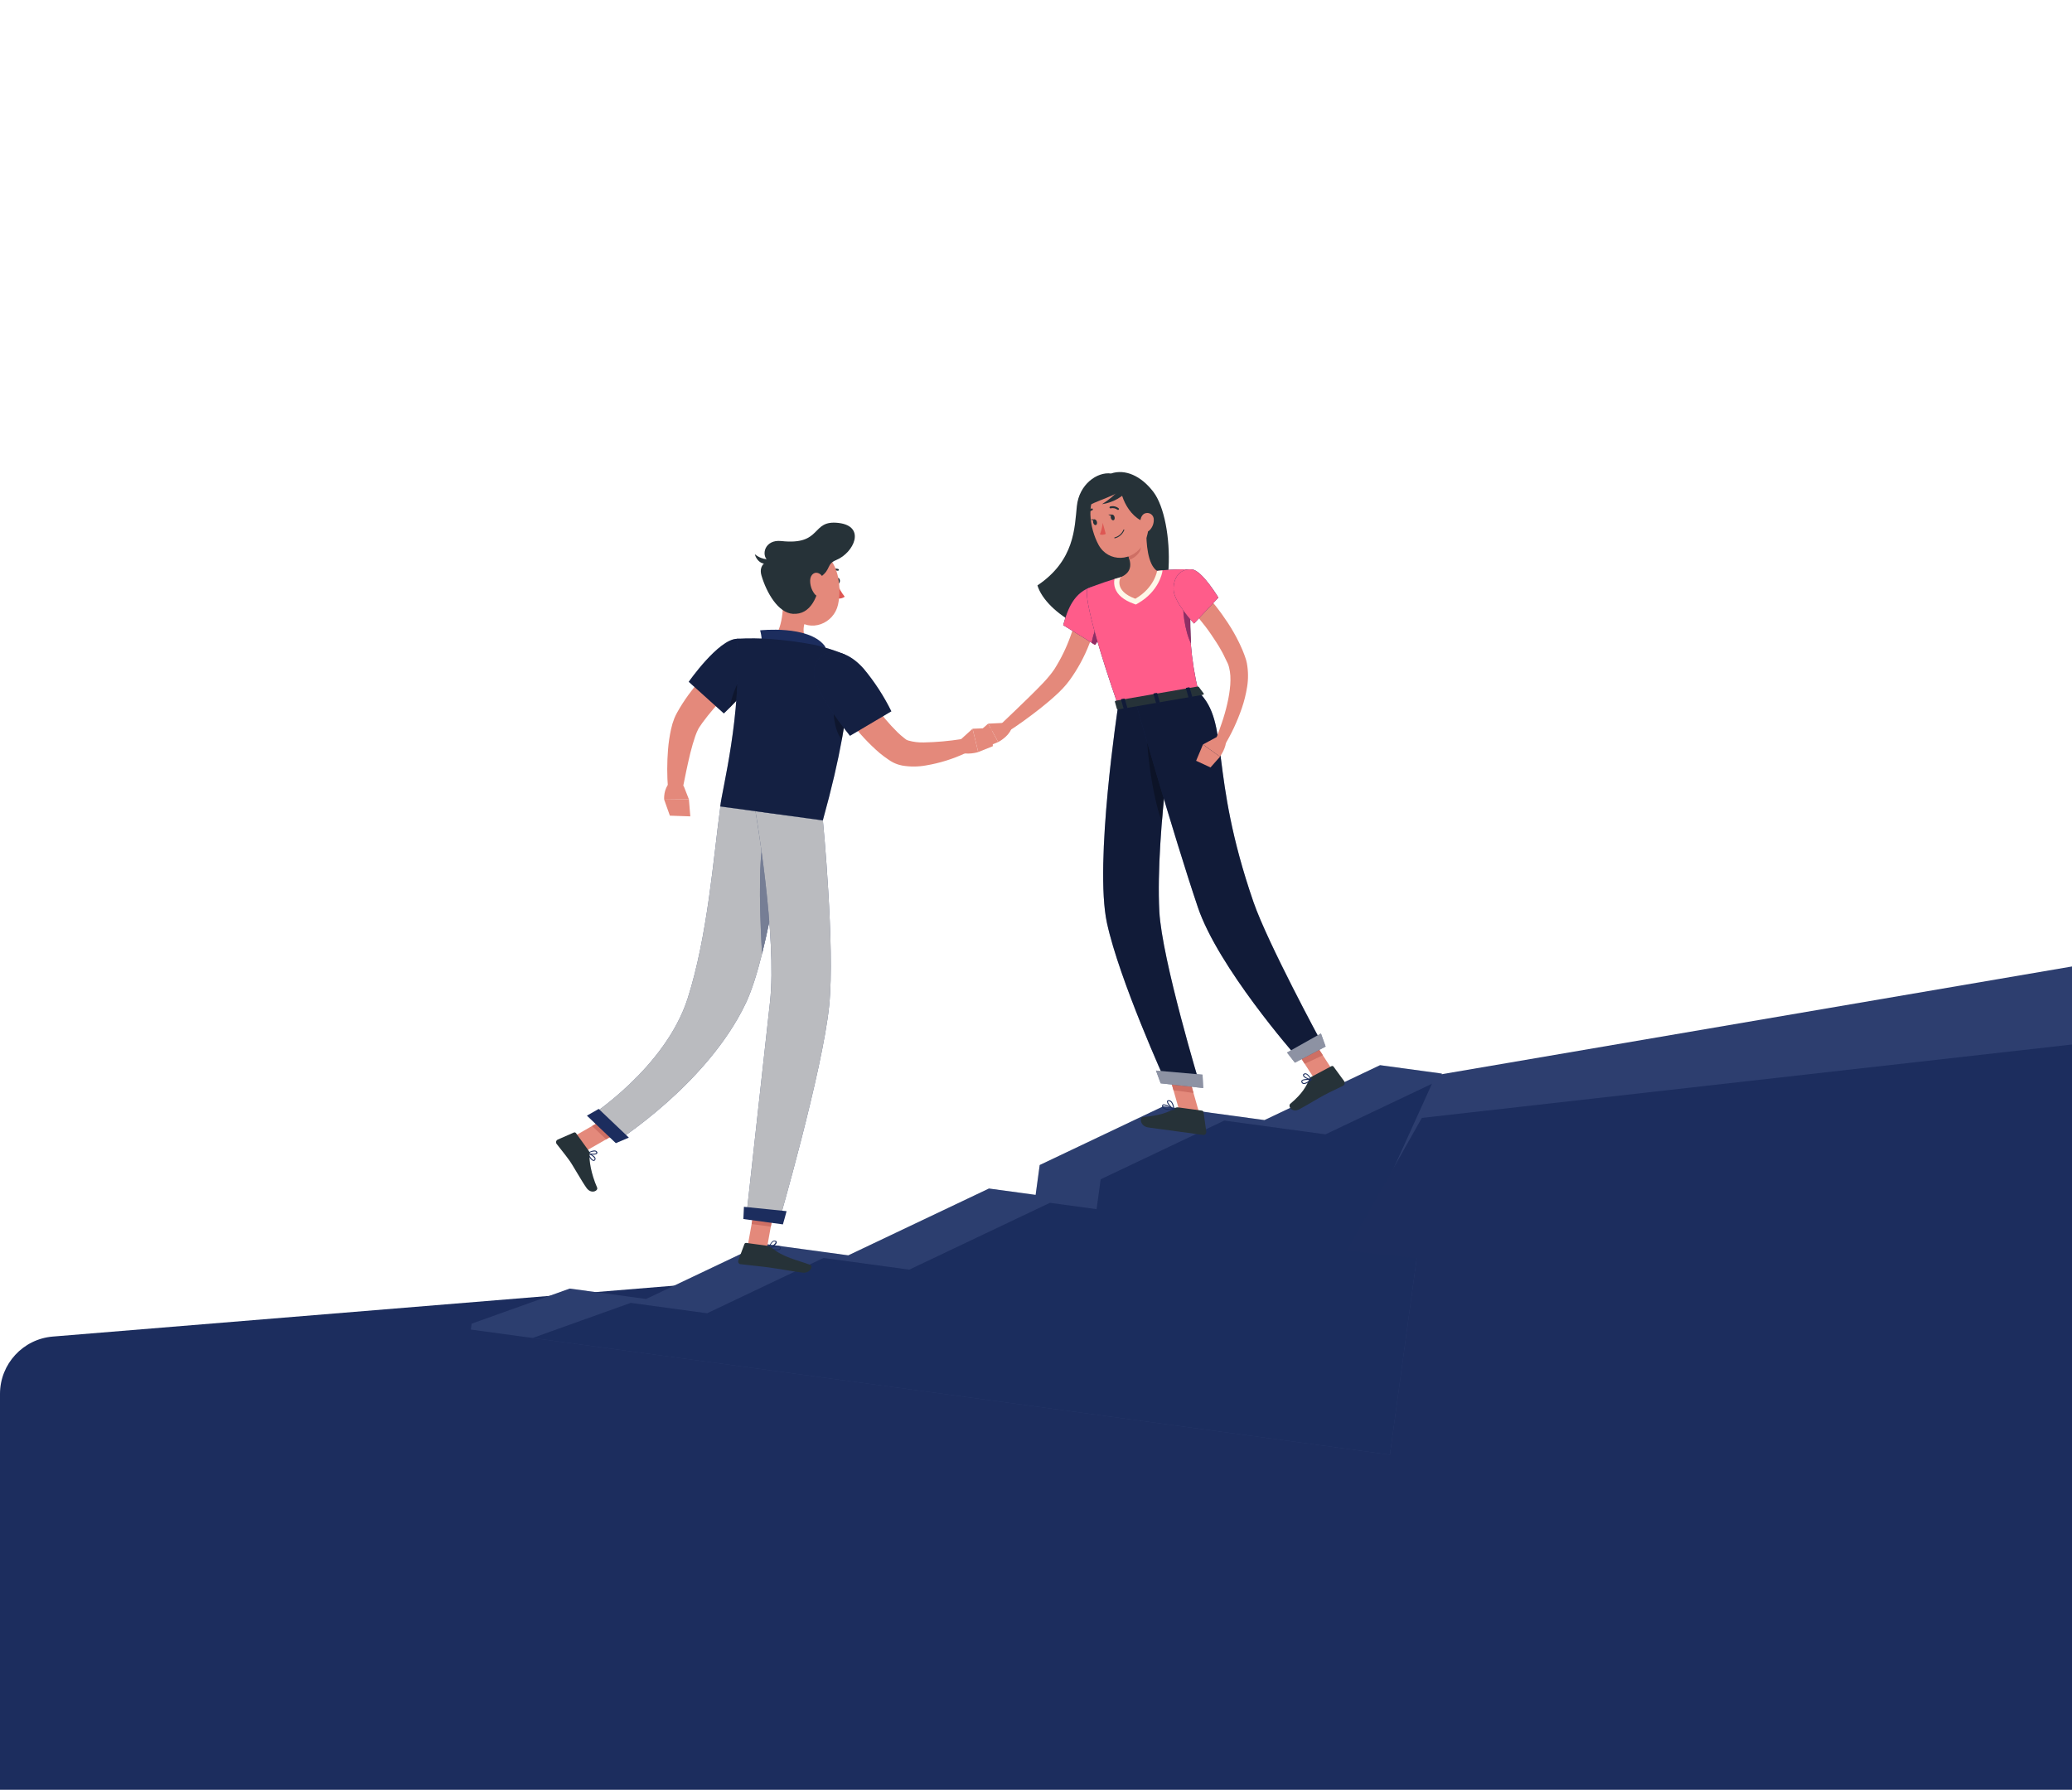 <svg width="360" height="311" viewBox="0 0 360 311" fill="none" xmlns="http://www.w3.org/2000/svg">
<g clip-path="url(#clip0_3807_53926)">
<path d="M0 242.214C0 237.008 3.994 232.673 9.183 232.247L349.183 204.386C355.009 203.909 360 208.508 360 214.353V311H0V242.214Z" fill="#1C2D5E"/>
<path d="M81.947 230.007L81.808 231.033L241.495 252.777L250.513 186.552L239.78 185.09L219.7 194.633L202.115 192.238L180.642 202.442L179.936 207.629L171.826 206.525L147.388 218.136L132.48 216.106L112.257 225.717L98.992 223.911L81.947 230.007Z" fill="#1C2D5E"/>
<path opacity="0.2" d="M81.947 230.007L81.808 231.033L241.495 252.777L250.513 186.552L239.78 185.09L219.7 194.633L202.115 192.238L180.642 202.442L179.936 207.629L171.826 206.525L147.388 218.136L132.48 216.106L112.257 225.717L98.992 223.911L81.947 230.007Z" fill="#7182B4"/>
<path d="M92.54 232.494L241.495 252.776L250.373 187.577L230.294 197.115L212.709 194.721L191.236 204.924L190.529 210.116L182.419 209.012L157.981 220.623L143.073 218.593L122.855 228.205L109.585 226.398L92.54 232.494Z" fill="#1C2D5E"/>
<path opacity="0.1" d="M92.54 232.494L241.495 252.776L250.373 187.577L230.294 197.115L212.709 194.721L191.236 204.924L190.529 210.116L182.419 209.012L157.981 220.623L143.073 218.593L122.855 228.205L109.585 226.398L92.54 232.494Z" fill="#1C2D5E"/>
<path d="M130.618 116.585C129.882 117.238 129.044 117.965 128.311 118.693C127.579 119.421 126.786 120.154 126.054 120.909C124.602 122.37 123.259 123.936 122.038 125.595L121.617 126.208L121.46 126.441C121.415 126.504 121.374 126.595 121.327 126.672C121.124 127.07 120.949 127.482 120.803 127.904C120.484 128.822 120.199 129.828 119.94 130.851C119.444 132.901 119.007 135.055 118.585 137.17L116.063 137.053C115.882 134.781 115.884 132.499 116.068 130.227C116.164 129.045 116.339 127.87 116.593 126.712C116.728 126.069 116.917 125.439 117.159 124.829C117.233 124.659 117.292 124.496 117.386 124.319C117.479 124.142 117.57 123.947 117.636 123.835L118.09 123.047C118.703 122.02 119.376 121.031 120.107 120.086C120.813 119.146 121.574 118.27 122.32 117.41C123.066 116.55 123.894 115.729 124.724 114.964C125.14 114.559 125.564 114.154 125.988 113.791C126.412 113.428 126.838 113.047 127.327 112.647L130.618 116.585Z" fill="#E4897B"/>
<path d="M131.284 117.84C130.716 118.618 130.093 119.361 129.495 120.051C128.463 121.246 127.483 122.269 126.786 122.969C126.16 123.6 125.763 123.966 125.763 123.966L119.666 118.472C119.666 118.472 124.833 111.078 128.047 110.998C131.357 110.926 133.907 114.361 131.284 117.84Z" fill="#1C2D5E"/>
<path opacity="0.3" d="M131.284 117.84C130.716 118.618 130.093 119.361 129.495 120.051C128.463 121.246 127.483 122.269 126.786 122.969C126.16 123.6 125.763 123.966 125.763 123.966L119.666 118.472C119.666 118.472 124.833 111.078 128.047 110.998C131.357 110.926 133.907 114.361 131.284 117.84Z" fill="black"/>
<path d="M129.922 216.414L133.253 216.868L134.635 209.193L131.304 208.74L129.922 216.414Z" fill="#E4897B"/>
<path d="M99.459 197.618L101.898 199.938L108.948 195.892L106.509 193.572L99.459 197.618Z" fill="#E4897B"/>
<path d="M134.635 209.194L133.925 213.151L130.589 212.697L131.299 208.74L134.635 209.194Z" fill="#CE6F64"/>
<path d="M106.509 193.573L108.948 195.892L105.309 197.976L102.874 195.657L106.509 193.573Z" fill="#CE6F64"/>
<path d="M136.652 141.697C136.652 141.697 133.802 165.474 129.554 174.371C122.828 188.464 106.944 198.458 106.944 198.458L102.344 194.083C102.344 194.083 115.585 185.615 119.475 173.507C122.949 162.623 123.926 149.241 125.166 140.133L136.652 141.697Z" fill="#1C2D5E"/>
<path opacity="0.7" d="M136.652 141.697C136.652 141.697 133.802 165.474 129.554 174.371C122.828 188.464 106.944 198.458 106.944 198.458L102.344 194.083C102.344 194.083 115.585 185.615 119.475 173.507C122.949 162.623 123.926 149.241 125.166 140.133L136.652 141.697Z" fill="#FEF8E8"/>
<path d="M118.786 136.574L119.695 138.898L115.398 138.95C115.398 138.95 115.214 137.076 116.424 135.965L118.786 136.574Z" fill="#E4897B"/>
<path d="M119.939 141.857L116.387 141.734L115.398 138.95L119.695 138.898L119.939 141.857Z" fill="#E4897B"/>
<path d="M145.298 100.909C145.303 101.177 145.449 101.392 145.626 101.416C145.803 101.44 145.94 101.186 145.935 100.917C145.93 100.648 145.783 100.434 145.606 100.41C145.429 100.386 145.293 100.635 145.298 100.909Z" fill="#263238"/>
<path d="M145.426 101.397C145.765 102.219 146.217 102.99 146.768 103.688C146.587 103.827 146.377 103.925 146.154 103.974C145.931 104.024 145.7 104.024 145.477 103.974L145.426 101.397Z" fill="#DE5753"/>
<path d="M144.28 99.42C144.26 99.418 144.24 99.412 144.222 99.402C144.204 99.392 144.188 99.379 144.175 99.363C144.163 99.347 144.153 99.329 144.147 99.309C144.141 99.29 144.14 99.269 144.142 99.249C144.145 99.227 144.152 99.205 144.163 99.186C144.175 99.167 144.19 99.151 144.208 99.137C144.406 98.983 144.639 98.877 144.887 98.831C145.134 98.784 145.39 98.797 145.631 98.869C145.651 98.876 145.669 98.886 145.685 98.9C145.701 98.914 145.714 98.931 145.723 98.95C145.732 98.969 145.737 98.989 145.738 99.01C145.739 99.031 145.736 99.052 145.728 99.072C145.722 99.091 145.711 99.109 145.698 99.125C145.684 99.14 145.668 99.153 145.649 99.162C145.631 99.171 145.611 99.176 145.59 99.178C145.57 99.179 145.549 99.176 145.53 99.169C145.337 99.116 145.135 99.109 144.939 99.149C144.743 99.189 144.559 99.275 144.403 99.4C144.385 99.412 144.365 99.42 144.344 99.423C144.323 99.427 144.301 99.426 144.28 99.42Z" fill="#263238"/>
<path d="M136.032 102.628C136.181 105.13 136.049 109.665 134.121 111.058C134.121 111.058 134.451 113.626 138.98 114.243C143.972 114.923 141.7 112.089 141.7 112.089C139.065 111.07 139.412 109.065 140.144 107.255L136.032 102.628Z" fill="#E4897B"/>
<path d="M132.045 112.458C132.7 111.687 132.069 109.53 132.069 109.53C132.069 109.53 140.372 108.604 143.226 112.15C143.82 112.882 142.938 113.724 142.938 113.724L132.045 112.458Z" fill="#1C2D5E"/>
<path d="M103.106 201.73C102.684 201.672 102.179 200.762 102.047 200.444C102.04 200.43 102.037 200.414 102.04 200.399C102.042 200.383 102.048 200.369 102.059 200.357C102.069 200.347 102.082 200.34 102.097 200.336C102.111 200.333 102.126 200.332 102.14 200.336C102.185 200.342 103.247 200.727 103.442 201.193C103.465 201.242 103.477 201.296 103.477 201.35C103.477 201.404 103.464 201.458 103.441 201.507C103.351 201.694 103.226 201.732 103.138 201.729L103.106 201.73ZM102.272 200.557C102.501 201.014 102.906 201.568 103.146 201.573C103.168 201.576 103.236 201.585 103.303 201.437C103.316 201.409 103.323 201.378 103.322 201.347C103.322 201.315 103.314 201.285 103.3 201.257C103.034 200.924 102.678 200.674 102.274 200.539L102.272 200.557Z" fill="#1C2D5E"/>
<path d="M102.643 200.613C102.451 200.591 102.263 200.542 102.085 200.467C102.075 200.458 102.067 200.447 102.062 200.434C102.058 200.422 102.056 200.408 102.058 200.394C102.06 200.381 102.065 200.368 102.073 200.357C102.081 200.346 102.091 200.337 102.104 200.331C102.139 200.308 102.969 199.811 103.457 199.929C103.517 199.943 103.573 199.97 103.622 200.007C103.671 200.044 103.712 200.09 103.742 200.143C103.778 200.192 103.796 200.252 103.792 200.312C103.788 200.372 103.763 200.429 103.721 200.473C103.53 200.65 103.056 200.669 102.643 200.613ZM102.309 200.382C102.723 200.503 103.426 200.534 103.583 200.362C103.597 200.34 103.604 200.315 103.604 200.289C103.603 200.264 103.595 200.239 103.58 200.218C103.56 200.184 103.534 200.154 103.502 200.13C103.47 200.107 103.434 200.09 103.395 200.082C103.011 200.07 102.632 200.175 102.309 200.382Z" fill="#1C2D5E"/>
<path d="M134.568 217.223C134.226 217.171 133.889 217.093 133.56 216.988C133.544 216.983 133.531 216.974 133.521 216.961C133.511 216.948 133.505 216.932 133.505 216.916C133.504 216.899 133.509 216.883 133.518 216.869C133.528 216.856 133.541 216.845 133.557 216.84C133.61 216.819 134.863 216.311 135.4 216.541C135.45 216.56 135.496 216.588 135.535 216.625C135.574 216.662 135.604 216.707 135.625 216.756C135.654 216.812 135.665 216.874 135.656 216.936C135.648 216.998 135.621 217.056 135.578 217.101C135.42 217.278 134.999 217.281 134.568 217.223ZM133.83 216.905C134.439 217.08 135.285 217.186 135.468 216.994C135.498 216.94 135.507 216.877 135.492 216.817C135.479 216.786 135.459 216.758 135.434 216.736C135.409 216.713 135.38 216.696 135.348 216.686C135.006 216.547 134.267 216.752 133.83 216.905Z" fill="#1C2D5E"/>
<path d="M133.589 216.974L133.544 216.968C133.534 216.958 133.526 216.946 133.522 216.932C133.519 216.919 133.519 216.904 133.522 216.891C133.624 216.421 133.871 215.995 134.229 215.674C134.298 215.631 134.376 215.602 134.457 215.589C134.538 215.576 134.621 215.58 134.701 215.6C134.77 215.601 134.835 215.629 134.884 215.678C134.933 215.727 134.96 215.793 134.961 215.862C134.973 216.247 134.076 216.86 133.652 216.987L133.589 216.974ZM134.592 215.723C134.491 215.711 134.388 215.733 134.301 215.786C134.01 216.041 133.803 216.379 133.707 216.754C134.154 216.561 134.771 216.067 134.756 215.838C134.756 215.838 134.767 215.761 134.614 215.727L134.592 215.723Z" fill="#1C2D5E"/>
<path d="M102.288 199.964L100.067 196.888C100.027 196.834 99.97 196.796 99.906 196.778C99.841 196.761 99.772 196.766 99.71 196.793L96.904 198.019C96.845 198.045 96.791 198.081 96.746 198.127C96.701 198.173 96.665 198.228 96.641 198.288C96.617 198.348 96.605 198.412 96.606 198.476C96.607 198.541 96.62 198.604 96.645 198.664C96.663 198.701 96.684 198.737 96.71 198.77C97.494 199.801 97.945 200.292 98.922 201.636C99.526 202.462 101.086 205.291 101.915 206.435C102.744 207.578 103.987 206.902 103.746 206.361C102.69 203.933 102.331 201.62 102.445 200.507C102.462 200.313 102.406 200.119 102.288 199.964Z" fill="#263238"/>
<path d="M133.284 216.47L129.653 215.975C129.587 215.966 129.52 215.98 129.463 216.014C129.407 216.048 129.363 216.101 129.341 216.164L128.277 219.024C128.231 219.145 128.235 219.279 128.289 219.397C128.342 219.515 128.44 219.608 128.561 219.654C128.599 219.664 128.639 219.669 128.679 219.67C129.995 219.849 131.905 220.008 133.557 220.233C135.486 220.495 137.137 220.826 139.402 221.135C140.763 221.32 141.337 219.988 140.782 219.788C138.251 218.861 136.131 218.508 134.064 216.812C133.84 216.628 133.57 216.51 133.284 216.47Z" fill="#263238"/>
<path opacity="0.3" d="M129.495 120.051C128.463 121.247 127.483 122.269 126.786 122.969C127.067 121.417 127.733 118.938 129.206 117.179C129.587 117.674 129.611 118.824 129.495 120.051Z" fill="black"/>
<path d="M148.569 117.143C148.712 117.454 148.984 117.935 149.233 118.38C149.482 118.825 149.775 119.286 150.064 119.741C150.648 120.648 151.246 121.552 151.88 122.429C153.095 124.165 154.464 125.787 155.972 127.276C156.323 127.614 156.692 127.934 157.076 128.235L157.331 128.431C157.362 128.436 157.371 128.478 157.427 128.505L157.495 128.546L157.591 128.592C157.662 128.625 157.735 128.653 157.81 128.677C158.697 128.927 159.617 129.039 160.538 129.011C162.71 128.965 164.877 128.772 167.023 128.434L167.79 130.849C165.59 131.881 163.26 132.608 160.863 133.008C159.505 133.252 158.116 133.258 156.756 133.026C156.552 132.988 156.35 132.939 156.152 132.879L155.847 132.778L155.522 132.65C155.295 132.554 155.076 132.443 154.865 132.316L154.732 132.238L154.626 132.168L154.414 132.028C153.868 131.662 153.343 131.272 152.836 130.856C150.974 129.248 149.292 127.443 147.819 125.472C147.095 124.509 146.395 123.536 145.753 122.515C145.425 122.008 145.11 121.503 144.802 120.943C144.463 120.361 144.16 119.758 143.897 119.137L148.569 117.143Z" fill="#E4897B"/>
<path d="M166.406 128.964L168.979 126.629L169.962 130.683C169.962 130.683 167.928 131.33 166.51 130.606L166.406 128.964Z" fill="#E4897B"/>
<path d="M172.306 126.5L172.504 129.661L169.962 130.683L168.984 126.63L172.306 126.5Z" fill="#E4897B"/>
<path d="M136.237 100.511C136.505 103.839 136.496 105.802 138.214 107.478C140.796 110.002 144.881 108.386 145.608 105.051C146.262 102.043 145.71 97.105 142.425 95.835C141.701 95.553 140.916 95.461 140.146 95.568C139.376 95.675 138.647 95.978 138.027 96.446C137.407 96.915 136.917 97.535 136.605 98.247C136.292 98.958 136.167 99.738 136.241 100.512L136.237 100.511Z" fill="#E4897B"/>
<path d="M135.731 94.013C132.884 93.704 132.163 96.448 133.458 97.461C133.458 97.461 131.718 98.024 132.302 100.012C133.194 103.032 135.219 106.493 137.748 106.661C140.885 106.871 142.231 103.606 142.577 100.251C144.426 98.927 143.539 98.039 145.288 97.316C148.383 96.036 150.488 91.446 145.704 90.869C140.801 90.28 142.995 94.803 135.731 94.013Z" fill="#263238"/>
<path d="M133.868 97.101C133.868 97.101 132.697 97.519 131.147 96.31C131.537 97.824 133.254 98.659 133.868 97.101Z" fill="#263238"/>
<path d="M140.761 100.822C140.738 101.652 140.989 102.466 141.477 103.138C142.124 104.017 142.936 103.591 143.165 102.624C143.371 101.755 143.28 100.25 142.432 99.718C141.585 99.187 140.801 99.82 140.761 100.822Z" fill="#E4897B"/>
<path d="M109.26 197.677L106.998 198.64L101.972 193.861L104.022 192.693L109.26 197.677Z" fill="#1C2D5E"/>
<path d="M132.766 145.319C131.553 149.508 132.16 161.714 132.401 165.718C134.201 158.54 135.528 149.915 136.184 145.197C134.701 143.867 133.325 143.389 132.766 145.319Z" fill="#1C2D5E"/>
<path opacity="0.4" d="M132.766 145.319C131.553 149.508 132.16 161.714 132.401 165.718C134.201 158.54 135.528 149.915 136.184 145.197C134.701 143.867 133.325 143.389 132.766 145.319Z" fill="#FEF8E8"/>
<path d="M142.973 142.557C142.973 142.557 145.099 164.525 144.069 174.739C142.911 186.197 135.269 212.548 135.269 212.548L129.624 211.779C129.624 211.779 132.619 184.583 133.78 174.161C135.049 162.801 131.256 140.962 131.256 140.962L142.973 142.557Z" fill="#1C2D5E"/>
<path opacity="0.7" d="M142.973 142.557C142.973 142.557 145.099 164.525 144.069 174.739C142.911 186.197 135.269 212.548 135.269 212.548L129.624 211.779C129.624 211.779 132.619 184.583 133.78 174.161C135.049 162.801 131.256 140.962 131.256 140.962L142.973 142.557Z" fill="#FEF8E8"/>
<path d="M136.663 210.459C136.69 210.462 136.026 212.757 136.026 212.757L129.156 211.822L129.254 209.704L136.663 210.459Z" fill="#1C2D5E"/>
<path d="M146.86 124.806C146.706 125.94 146.509 127.185 146.258 128.551C145.585 132.268 144.542 136.873 142.964 142.556L125.143 140.13C125.391 137.39 128.932 124.255 128.047 110.998C130.078 110.887 132.115 110.908 134.144 111.061C136.688 111.259 139.218 111.604 141.723 112.093C143.429 112.501 145.102 113.038 146.727 113.699C146.727 113.699 148.092 115.794 146.86 124.806Z" fill="#1C2D5E"/>
<path opacity="0.3" d="M146.86 124.806C146.706 125.94 146.509 127.185 146.258 128.551C145.585 132.268 144.542 136.873 142.964 142.556L125.143 140.13C125.391 137.39 128.932 124.255 128.047 110.998C130.078 110.887 132.115 110.908 134.144 111.061C136.688 111.259 139.218 111.604 141.723 112.093C143.429 112.501 145.102 113.038 146.727 113.699C146.727 113.699 148.092 115.794 146.86 124.806Z" fill="black"/>
<path opacity="0.3" d="M146.86 124.806C146.706 125.94 146.509 127.184 146.258 128.551C144.444 126.224 144.871 122.034 144.871 122.034L146.86 124.806Z" fill="black"/>
<path d="M141.421 116.956C141.383 120.186 147.679 127.857 147.679 127.857L154.869 123.599C153.567 120.962 151.96 118.488 150.081 116.226C145.943 111.512 141.462 113.093 141.421 116.956Z" fill="#1C2D5E"/>
<path opacity="0.3" d="M141.421 116.956C141.383 120.186 147.679 127.857 147.679 127.857L154.869 123.599C153.567 120.962 151.96 118.488 150.081 116.226C145.943 111.512 141.462 113.093 141.421 116.956Z" fill="black"/>
<path d="M208.425 193.648L205.045 193.52L202.654 185.106L206.034 185.233L208.425 193.648Z" fill="#E4897B"/>
<path d="M231.984 186.687L228.825 188.161L224.395 181.322L227.554 179.848L231.984 186.687Z" fill="#E4897B"/>
<path d="M202.658 185.111L203.889 189.448L207.37 189.922L206.038 185.238L202.658 185.111Z" fill="#CE6F64"/>
<path d="M227.558 179.849L224.395 181.322L226.684 184.846L229.843 183.372L227.558 179.849Z" fill="#CE6F64"/>
<path d="M191.365 104.967C191.125 106.191 190.817 107.296 190.481 108.443C190.144 109.589 189.74 110.69 189.302 111.8C188.435 114.064 187.278 116.206 185.86 118.172C185.488 118.682 185.084 119.167 184.65 119.625C184.228 120.081 183.788 120.492 183.35 120.89C182.473 121.695 181.578 122.428 180.671 123.151C178.845 124.58 176.997 125.932 175.036 127.195L173.94 125.807C175.573 124.232 177.241 122.679 178.839 121.094C180.437 119.509 182.083 117.94 183.191 116.288C184.339 114.478 185.281 112.546 186 110.527C186.384 109.507 186.712 108.456 187.027 107.432C187.342 106.407 187.624 105.29 187.854 104.309L191.365 104.967Z" fill="#E4897B"/>
<path d="M193.04 82.278C190.608 81.947 187.493 84.181 187.097 87.94C186.701 91.699 186.738 97.367 180.251 101.725C181.712 106.546 190.908 112.13 197.869 109.819C204.468 107.629 204.201 90.477 200.394 85.475C198.26 82.675 195.491 81.456 193.04 82.278Z" fill="#263238"/>
<path d="M193.958 105.754C193.627 106.828 192.431 108.782 191.5 110.227C190.812 111.27 190.262 112.051 190.262 112.051L189.665 111.683L184.724 108.625C185.51 105.843 186.576 102.868 189.892 101.901C191.961 101.304 194.547 103.838 193.958 105.754Z" fill="#1C2D5E"/>
<path d="M193.958 105.754C193.627 106.828 192.431 108.782 191.5 110.227C190.812 111.27 190.262 112.051 190.262 112.051L189.665 111.683L184.724 108.625C185.51 105.843 186.576 102.868 189.892 101.901C191.961 101.304 194.547 103.838 193.958 105.754Z" fill="#FF5C8A"/>
<path d="M191.486 110.225C190.799 111.269 190.249 112.049 190.249 112.049L189.652 111.681C189.891 110.572 190.353 108.837 191.06 108.124C191.35 108.786 191.496 109.502 191.486 110.225Z" fill="#1C2D5E"/>
<path opacity="0.5" d="M191.482 110.257C190.794 111.3 190.244 112.081 190.244 112.081L189.647 111.713C189.886 110.603 190.349 108.868 191.056 108.156C191.346 108.818 191.491 109.534 191.482 110.257Z" fill="#FF336D"/>
<path d="M208.239 120.225L194.277 122.623C187.513 103.046 188.961 102.254 188.961 102.254C188.961 102.254 191.265 101.325 193.627 100.611L194.701 100.295C196.783 99.778 198.9 99.411 201.035 99.198C201.35 99.157 201.664 99.126 201.973 99.094C203.67 98.947 205.375 98.9 207.077 98.953C206.931 101.517 206.839 103.69 206.803 105.585C206.753 108.056 206.792 110.044 206.885 111.772C207.111 114.621 207.564 117.448 208.239 120.225Z" fill="#1C2D5E"/>
<path d="M208.239 120.225L194.277 122.623C187.513 103.046 188.961 102.254 188.961 102.254C188.961 102.254 191.265 101.325 193.627 100.611L194.701 100.295C196.783 99.778 198.9 99.411 201.035 99.198C201.35 99.157 201.664 99.126 201.973 99.094C203.67 98.947 205.375 98.9 207.077 98.953C206.931 101.517 206.839 103.69 206.803 105.585C206.753 108.056 206.792 110.044 206.885 111.772C207.111 114.621 207.564 117.448 208.239 120.225Z" fill="#FF5C8A"/>
<path d="M194.277 122.623C194.277 122.623 190.091 149.972 192.323 160.362C194.479 170.325 202.545 188.045 202.545 188.045L208.529 188.702C208.529 188.702 201.872 166.751 201.428 158.366C200.701 144.46 204.489 120.88 204.489 120.88L194.277 122.623Z" fill="#1C2D5E"/>
<path opacity="0.4" d="M194.277 122.623C194.277 122.623 190.091 149.972 192.323 160.362C194.479 170.325 202.545 188.045 202.545 188.045L208.529 188.702C208.529 188.702 201.872 166.751 201.428 158.366C200.701 144.46 204.489 120.88 204.489 120.88L194.277 122.623Z" fill="black"/>
<path opacity="0.3" d="M199.311 125.707L201.531 121.387L204.491 120.866C204.491 120.866 202.766 131.6 201.867 142.853C199.966 137.569 198.973 128.19 199.311 125.707Z" fill="black"/>
<path d="M197.345 122.153C197.345 122.153 203.751 144.699 208.115 157.63C211.639 168.071 224.963 183.258 224.963 183.258L229.493 180.949C229.493 180.949 220.242 163.853 217.792 156.762C209.95 134.071 213.787 125.682 208.243 120.226L197.345 122.153Z" fill="#1C2D5E"/>
<path opacity="0.4" d="M197.345 122.153C197.345 122.153 203.751 144.699 208.115 157.63C211.639 168.071 224.963 183.258 224.963 183.258L229.493 180.949C229.493 180.949 220.242 163.853 217.792 156.762C209.95 134.071 213.787 125.682 208.243 120.226L197.345 122.153Z" fill="black"/>
<path d="M174.791 125.595L171.683 125.745L173.434 128.942C173.434 128.942 175.168 128.054 175.69 126.702L174.791 125.595Z" fill="#E4897B"/>
<path d="M169.383 127.77L171.122 129.902L173.43 128.941L171.684 125.745L169.383 127.77Z" fill="#E4897B"/>
<path d="M227.879 187.098L231.342 185.259C231.401 185.227 231.469 185.217 231.534 185.232C231.6 185.247 231.657 185.285 231.696 185.339L233.543 187.869C233.626 187.992 233.657 188.142 233.629 188.287C233.602 188.433 233.518 188.561 233.396 188.644L233.34 188.678C232.119 189.293 231.5 189.533 229.98 190.338C229.044 190.834 227.045 192.069 225.75 192.753C224.456 193.436 223.714 192.193 224.189 191.796C226.329 189.998 227.014 188.667 227.466 187.55C227.548 187.357 227.694 187.197 227.879 187.098Z" fill="#263238"/>
<path d="M204.745 192.43L208.829 192.986C208.902 192.998 208.969 193.033 209.021 193.086C209.073 193.139 209.106 193.206 209.117 193.28L209.584 196.643C209.593 196.71 209.59 196.779 209.574 196.844C209.557 196.91 209.528 196.971 209.487 197.026C209.447 197.08 209.396 197.126 209.338 197.16C209.28 197.195 209.215 197.217 209.148 197.227C209.098 197.227 209.047 197.22 208.998 197.206L199.555 195.92C198.057 195.716 197.946 194.157 198.591 194.107C201.452 193.868 203.169 193.242 204.136 192.551C204.316 192.435 204.534 192.392 204.745 192.43Z" fill="#263238"/>
<path d="M201.981 99.105L201.949 99.345C201.93 99.486 201.392 102.722 197.721 104.834L197.35 105.047L196.954 104.9C195.245 104.28 194.173 103.389 193.759 102.256C193.567 101.73 193.525 101.161 193.636 100.612L194.71 100.296C196.792 99.779 198.909 99.412 201.044 99.199C201.354 99.167 201.668 99.131 201.981 99.105Z" fill="#FEF8E8"/>
<path d="M199.18 92.183C199.134 94.289 199.378 98.094 201.038 99.207C201.038 99.207 200.595 102.124 197.26 104.041C193.381 102.625 194.704 100.305 194.704 100.305C196.884 99.367 196.535 97.693 195.863 96.177L199.18 92.183Z" fill="#E4897B"/>
<path d="M197.83 93.811L195.868 96.174C196.028 96.526 196.158 96.892 196.255 97.267C197.102 96.989 198.279 95.985 198.21 95.06C198.159 94.624 198.031 94.201 197.83 93.811Z" fill="#CE6F64"/>
<path d="M198.866 87.43C199.569 90.821 199.935 92.239 198.72 94.408C196.889 97.667 192.574 97.787 190.871 94.68C189.344 91.879 188.453 86.812 191.355 84.577C192.349 83.815 193.604 83.479 194.846 83.643C196.087 83.806 197.213 84.457 197.975 85.451C198.424 86.031 198.729 86.709 198.866 87.43Z" fill="#E4897B"/>
<path d="M195.095 83.075C193.834 84.119 195.41 89.418 198.746 90.654C202.081 91.889 200.043 86.083 200.043 86.083L195.095 83.075Z" fill="#263238"/>
<path d="M195.263 84.522C195.205 85.901 189.456 87.212 188.852 88.156C189.302 86.549 189.64 84.639 191.891 83.559C194.141 82.479 195.77 83.242 195.77 83.242L195.263 84.522Z" fill="#263238"/>
<path d="M194.852 84.521C194.852 84.521 194.035 86.005 191.474 87.607C193.358 87.336 195.073 86.369 196.28 84.896L194.852 84.521Z" fill="#263238"/>
<path d="M200.464 90.324C200.474 90.993 200.22 91.64 199.756 92.123C199.138 92.76 198.385 92.315 198.186 91.502C198.005 90.766 198.105 89.55 198.904 89.219C199.042 89.163 199.19 89.135 199.339 89.136C199.488 89.137 199.635 89.167 199.773 89.225C199.91 89.284 200.034 89.368 200.139 89.475C200.243 89.581 200.325 89.707 200.381 89.846C200.443 89.997 200.471 90.16 200.464 90.324Z" fill="#E4897B"/>
<path d="M208.291 119.368L209.139 120.51C209.205 120.597 209.11 120.719 208.945 120.742L194.314 123.271C194.265 123.285 194.212 123.283 194.165 123.265C194.117 123.246 194.077 123.213 194.05 123.17L193.708 121.945C193.688 121.859 193.783 121.77 193.921 121.743L208.046 119.302C208.089 119.291 208.134 119.291 208.177 119.302C208.22 119.314 208.26 119.337 208.291 119.368Z" fill="#263238"/>
<path d="M193.648 89.83C193.723 90.099 193.636 90.36 193.459 90.406C193.282 90.451 193.079 90.275 193.006 90.002C192.932 89.728 193.018 89.472 193.195 89.427C193.372 89.381 193.575 89.557 193.648 89.83Z" fill="#263238"/>
<path d="M190.582 90.661C190.655 90.934 190.57 91.191 190.392 91.24C190.214 91.29 190.012 91.11 189.938 90.837C189.865 90.563 189.95 90.307 190.128 90.257C190.306 90.207 190.507 90.392 190.582 90.661Z" fill="#263238"/>
<path d="M190.207 90.254L189.506 90.242C189.506 90.242 189.98 90.662 190.207 90.254Z" fill="#263238"/>
<path d="M191.595 90.854C191.522 91.54 191.354 92.212 191.097 92.852C191.263 92.913 191.44 92.937 191.615 92.923C191.791 92.908 191.962 92.856 192.116 92.769L191.595 90.854Z" fill="#DE5753"/>
<path d="M193.67 93.54C193.653 93.537 193.637 93.528 193.625 93.514C193.613 93.5 193.606 93.483 193.604 93.465C193.603 93.447 193.608 93.429 193.618 93.414C193.628 93.399 193.642 93.388 193.659 93.382C193.999 93.297 194.314 93.133 194.579 92.905C194.843 92.676 195.051 92.388 195.184 92.064C195.186 92.054 195.191 92.045 195.197 92.036C195.203 92.028 195.211 92.021 195.22 92.016C195.229 92.011 195.239 92.007 195.249 92.006C195.259 92.004 195.269 92.005 195.279 92.008C195.29 92.011 195.3 92.016 195.308 92.023C195.317 92.03 195.324 92.039 195.329 92.048C195.334 92.058 195.337 92.069 195.338 92.08C195.339 92.091 195.338 92.102 195.335 92.112C195.196 92.464 194.976 92.778 194.691 93.026C194.406 93.274 194.065 93.451 193.698 93.54L193.67 93.54Z" fill="#263238"/>
<path d="M194.237 88.593C194.21 88.594 194.182 88.59 194.156 88.582C193.994 88.453 193.805 88.362 193.602 88.318C193.4 88.273 193.19 88.276 192.989 88.326C192.948 88.34 192.904 88.338 192.865 88.32C192.826 88.301 192.795 88.269 192.78 88.228C192.766 88.187 192.768 88.142 192.787 88.102C192.805 88.062 192.838 88.031 192.879 88.015C193.131 87.944 193.397 87.935 193.653 87.988C193.91 88.042 194.15 88.156 194.353 88.322C194.387 88.349 194.409 88.388 194.415 88.432C194.42 88.475 194.408 88.518 194.382 88.553C194.362 88.57 194.339 88.583 194.314 88.59C194.289 88.597 194.263 88.598 194.237 88.593Z" fill="#263238"/>
<path d="M188.739 89.633L188.707 89.629C188.687 89.622 188.668 89.612 188.652 89.598C188.636 89.584 188.623 89.567 188.614 89.548C188.604 89.529 188.599 89.509 188.597 89.488C188.596 89.467 188.598 89.445 188.605 89.425C188.684 89.174 188.823 88.944 189.009 88.757C189.196 88.57 189.424 88.431 189.676 88.351C189.718 88.341 189.763 88.348 189.8 88.371C189.838 88.393 189.865 88.429 189.877 88.471C189.888 88.513 189.882 88.558 189.861 88.595C189.839 88.633 189.803 88.661 189.761 88.672C189.561 88.738 189.38 88.851 189.232 89.001C189.085 89.152 188.976 89.335 188.913 89.537C188.9 89.571 188.875 89.599 188.844 89.617C188.812 89.634 188.774 89.64 188.739 89.633Z" fill="#263238"/>
<path d="M208.696 102.445C209.181 102.923 209.583 103.361 210 103.834C210.416 104.307 210.796 104.774 211.192 105.258C211.961 106.232 212.683 107.241 213.368 108.286C214.058 109.337 214.681 110.43 215.234 111.559C215.381 111.838 215.502 112.136 215.634 112.422C215.766 112.708 215.898 112.999 216.01 113.296C216.122 113.593 216.245 113.873 216.348 114.206L216.521 114.738L216.646 115.278C216.887 116.622 216.9 117.997 216.684 119.346C216.484 120.601 216.179 121.836 215.769 123.039C215.365 124.209 214.9 125.357 214.377 126.478C213.852 127.593 213.268 128.678 212.626 129.73L211.07 128.898C211.5 127.848 211.923 126.74 212.277 125.638C212.652 124.549 212.968 123.441 213.224 122.318C213.483 121.232 213.66 120.128 213.752 119.016C213.79 118.488 213.795 117.957 213.769 117.428C213.74 116.938 213.665 116.451 213.547 115.974L213.453 115.643L213.338 115.331C213.244 115.106 213.11 114.838 212.977 114.589C212.845 114.339 212.739 114.094 212.617 113.842C212.494 113.589 212.37 113.346 212.223 113.099C211.689 112.102 211.052 111.179 210.422 110.238C209.792 109.297 209.083 108.392 208.357 107.512C207.997 107.065 207.632 106.627 207.256 106.197C206.88 105.767 206.486 105.334 206.157 104.965L208.696 102.445Z" fill="#E4897B"/>
<path d="M211.744 127.886L209.01 129.363L211.958 131.474C211.958 131.474 213.135 129.924 213.018 128.48L211.744 127.886Z" fill="#E4897B"/>
<path d="M207.82 132.196L210.315 133.358L211.975 131.486L209.009 129.372L207.82 132.196Z" fill="#E4897B"/>
<path d="M226.492 188.356L226.438 188.349C226.36 188.328 226.289 188.288 226.232 188.231C226.175 188.175 226.133 188.104 226.112 188.027C226.093 187.981 226.087 187.931 226.093 187.881C226.1 187.832 226.12 187.785 226.15 187.746C226.424 187.395 227.682 187.492 227.823 187.511C227.838 187.513 227.852 187.52 227.864 187.529C227.876 187.539 227.885 187.552 227.889 187.566C227.897 187.581 227.899 187.597 227.897 187.614C227.895 187.63 227.888 187.645 227.877 187.657C227.533 187.948 226.919 188.414 226.492 188.356ZM227.604 187.662C227.1 187.63 226.421 187.658 226.28 187.842C226.264 187.858 226.254 187.878 226.251 187.9C226.248 187.922 226.252 187.945 226.264 187.964C226.277 188.016 226.303 188.064 226.339 188.103C226.376 188.142 226.423 188.171 226.474 188.187C226.711 188.243 227.121 188.049 227.604 187.662Z" fill="#1C2D5E"/>
<path d="M227.714 187.668C227.296 187.611 226.506 187.267 226.398 186.911C226.379 186.848 226.382 186.78 226.407 186.72C226.432 186.659 226.478 186.609 226.536 186.578C226.588 186.543 226.647 186.519 226.709 186.507C226.771 186.496 226.835 186.497 226.896 186.512C227.388 186.629 227.864 187.517 227.88 187.57C227.885 187.583 227.886 187.598 227.884 187.612C227.882 187.626 227.877 187.64 227.869 187.652C227.861 187.664 227.851 187.674 227.839 187.681C227.826 187.688 227.812 187.692 227.798 187.693L227.714 187.668ZM226.824 186.668C226.79 186.663 226.756 186.664 226.723 186.673C226.69 186.681 226.659 186.696 226.632 186.716C226.546 186.774 226.548 186.825 226.557 186.863C226.626 187.099 227.239 187.418 227.661 187.476C227.488 187.188 227.153 186.727 226.849 186.653L226.824 186.668Z" fill="#1C2D5E"/>
<path d="M202.833 192.859C202.55 192.841 202.281 192.736 202.06 192.559C202.005 192.504 201.962 192.438 201.936 192.365C201.909 192.292 201.898 192.214 201.905 192.136C201.904 192.092 201.917 192.049 201.941 192.012C201.965 191.975 201.999 191.945 202.04 191.928C202.441 191.728 203.753 192.549 204.012 192.719C204.026 192.728 204.038 192.741 204.044 192.757C204.05 192.773 204.051 192.79 204.046 192.807C204.042 192.824 204.033 192.839 204.02 192.851C204.007 192.862 203.99 192.869 203.973 192.871C203.593 192.906 203.211 192.902 202.833 192.859ZM202.276 192.062C202.221 192.05 202.164 192.055 202.112 192.076C202.099 192.084 202.089 192.095 202.082 192.108C202.074 192.12 202.07 192.135 202.069 192.149C202.064 192.203 202.07 192.257 202.089 192.308C202.108 192.359 202.138 192.404 202.178 192.441C202.389 192.655 202.953 192.755 203.706 192.723C203.267 192.429 202.784 192.205 202.276 192.062Z" fill="#1C2D5E"/>
<path d="M203.955 192.868L203.923 192.864C203.495 192.611 202.657 191.735 202.764 191.356C202.776 191.27 202.859 191.175 203.071 191.176C203.901 191.192 204.047 192.696 204.049 192.784C204.05 192.799 204.047 192.814 204.04 192.828C204.033 192.841 204.023 192.853 204.011 192.862C203.994 192.871 203.973 192.873 203.955 192.868ZM203.126 191.346L203.072 191.338C202.986 191.326 202.931 191.356 202.921 191.396C202.863 191.615 203.427 192.297 203.859 192.619C203.803 192.247 203.63 191.414 203.126 191.346Z" fill="#1C2D5E"/>
<path d="M193.275 89.419L192.574 89.407C192.574 89.407 193.043 89.827 193.275 89.419Z" fill="#263238"/>
<path d="M201.662 188.248L209.049 189.064L208.935 186.742L200.841 186.028L201.662 188.248Z" fill="#1C2D5E"/>
<path opacity="0.5" d="M201.662 188.248L209.049 189.064L208.935 186.742L200.841 186.028L201.662 188.248Z" fill="#FEF8E8"/>
<path d="M224.985 184.657L230.322 181.856L229.508 179.582L223.612 182.898L224.985 184.657Z" fill="#1C2D5E"/>
<path opacity="0.5" d="M224.985 184.657L230.322 181.856L229.508 179.582L223.612 182.898L224.985 184.657Z" fill="#FEF8E8"/>
<path d="M206.667 121.278L207.047 121.209C207.122 121.197 207.175 121.148 207.158 121.104L206.7 119.512C206.706 119.467 206.618 119.436 206.542 119.449L206.163 119.518C206.087 119.53 206.034 119.579 206.052 119.623L206.505 121.214C206.521 121.241 206.546 121.262 206.575 121.274C206.605 121.286 206.637 121.287 206.667 121.278Z" fill="#1C2D5E"/>
<path d="M195.4 123.238L195.778 123.174C195.854 123.157 195.903 123.108 195.89 123.065L195.432 121.472C195.438 121.427 195.345 121.396 195.27 121.409L194.891 121.477C194.818 121.467 194.767 121.539 194.779 121.582L195.237 123.175C195.25 123.218 195.35 123.232 195.4 123.238Z" fill="#1C2D5E"/>
<path d="M201.03 122.249L201.409 122.184C201.424 122.186 201.439 122.185 201.453 122.18C201.467 122.175 201.48 122.167 201.491 122.156C201.502 122.146 201.51 122.133 201.515 122.119C201.52 122.105 201.522 122.09 201.521 122.075L201.063 120.483C201.068 120.442 200.975 120.411 200.9 120.423L200.526 120.488C200.45 120.501 200.397 120.549 200.409 120.597L200.867 122.189C200.885 122.215 200.91 122.235 200.939 122.246C200.968 122.256 201 122.257 201.03 122.249Z" fill="#1C2D5E"/>
<path opacity="0.4" d="M206.667 121.278L207.047 121.209C207.122 121.197 207.175 121.148 207.158 121.104L206.7 119.512C206.706 119.467 206.618 119.436 206.542 119.449L206.163 119.518C206.087 119.53 206.034 119.579 206.052 119.623L206.505 121.214C206.521 121.241 206.546 121.262 206.575 121.274C206.605 121.286 206.637 121.287 206.667 121.278Z" fill="black"/>
<path opacity="0.4" d="M195.4 123.238L195.778 123.174C195.854 123.157 195.903 123.108 195.89 123.065L195.432 121.472C195.438 121.427 195.345 121.396 195.27 121.409L194.891 121.477C194.818 121.467 194.767 121.539 194.779 121.582L195.237 123.175C195.25 123.218 195.35 123.232 195.4 123.238Z" fill="black"/>
<path opacity="0.4" d="M201.03 122.249L201.409 122.184C201.424 122.186 201.439 122.185 201.453 122.18C201.467 122.175 201.48 122.167 201.491 122.156C201.502 122.146 201.51 122.133 201.515 122.119C201.52 122.105 201.522 122.09 201.521 122.075L201.063 120.483C201.068 120.442 200.975 120.411 200.9 120.423L200.526 120.488C200.45 120.501 200.397 120.549 200.409 120.597L200.867 122.189C200.885 122.215 200.91 122.235 200.939 122.246C200.968 122.256 201 122.257 201.03 122.249Z" fill="black"/>
<path d="M206.925 111.786C205.887 109.796 205.233 105.404 205.766 103.863L206.824 105.597C206.774 108.068 206.813 110.056 206.925 111.786Z" fill="#1C2D5E"/>
<path opacity="0.5" d="M206.925 111.786C205.887 109.796 205.233 105.404 205.766 103.863L206.824 105.597C206.774 108.068 206.813 110.056 206.925 111.786Z" fill="#FF336D"/>
<path d="M207.101 98.947C208.85 99.106 211.686 103.842 211.686 103.842L207.457 108.351C207.457 108.351 203.905 104.632 203.897 102.38C203.885 100.501 204.871 98.763 207.101 98.947Z" fill="#1C2D5E"/>
<path d="M207.101 98.947C208.85 99.106 211.686 103.842 211.686 103.842L207.457 108.351C207.457 108.351 203.905 104.632 203.897 102.38C203.885 100.501 204.871 98.763 207.101 98.947Z" fill="#FF5C8A"/>
<path d="M360.029 167.934L249.464 186.836L236.067 216.406L360 230L360.029 167.934Z" fill="#2D3E6F"/>
<path d="M360 181.5L247.035 194.253L234 217.337L360 231.001L360 181.5Z" fill="#1C2D5E"/>
</g>
<defs>
<clipPath id="clip0_3807_53926">
<rect width="360" height="311" fill="white"/>
</clipPath>
</defs>
</svg>
